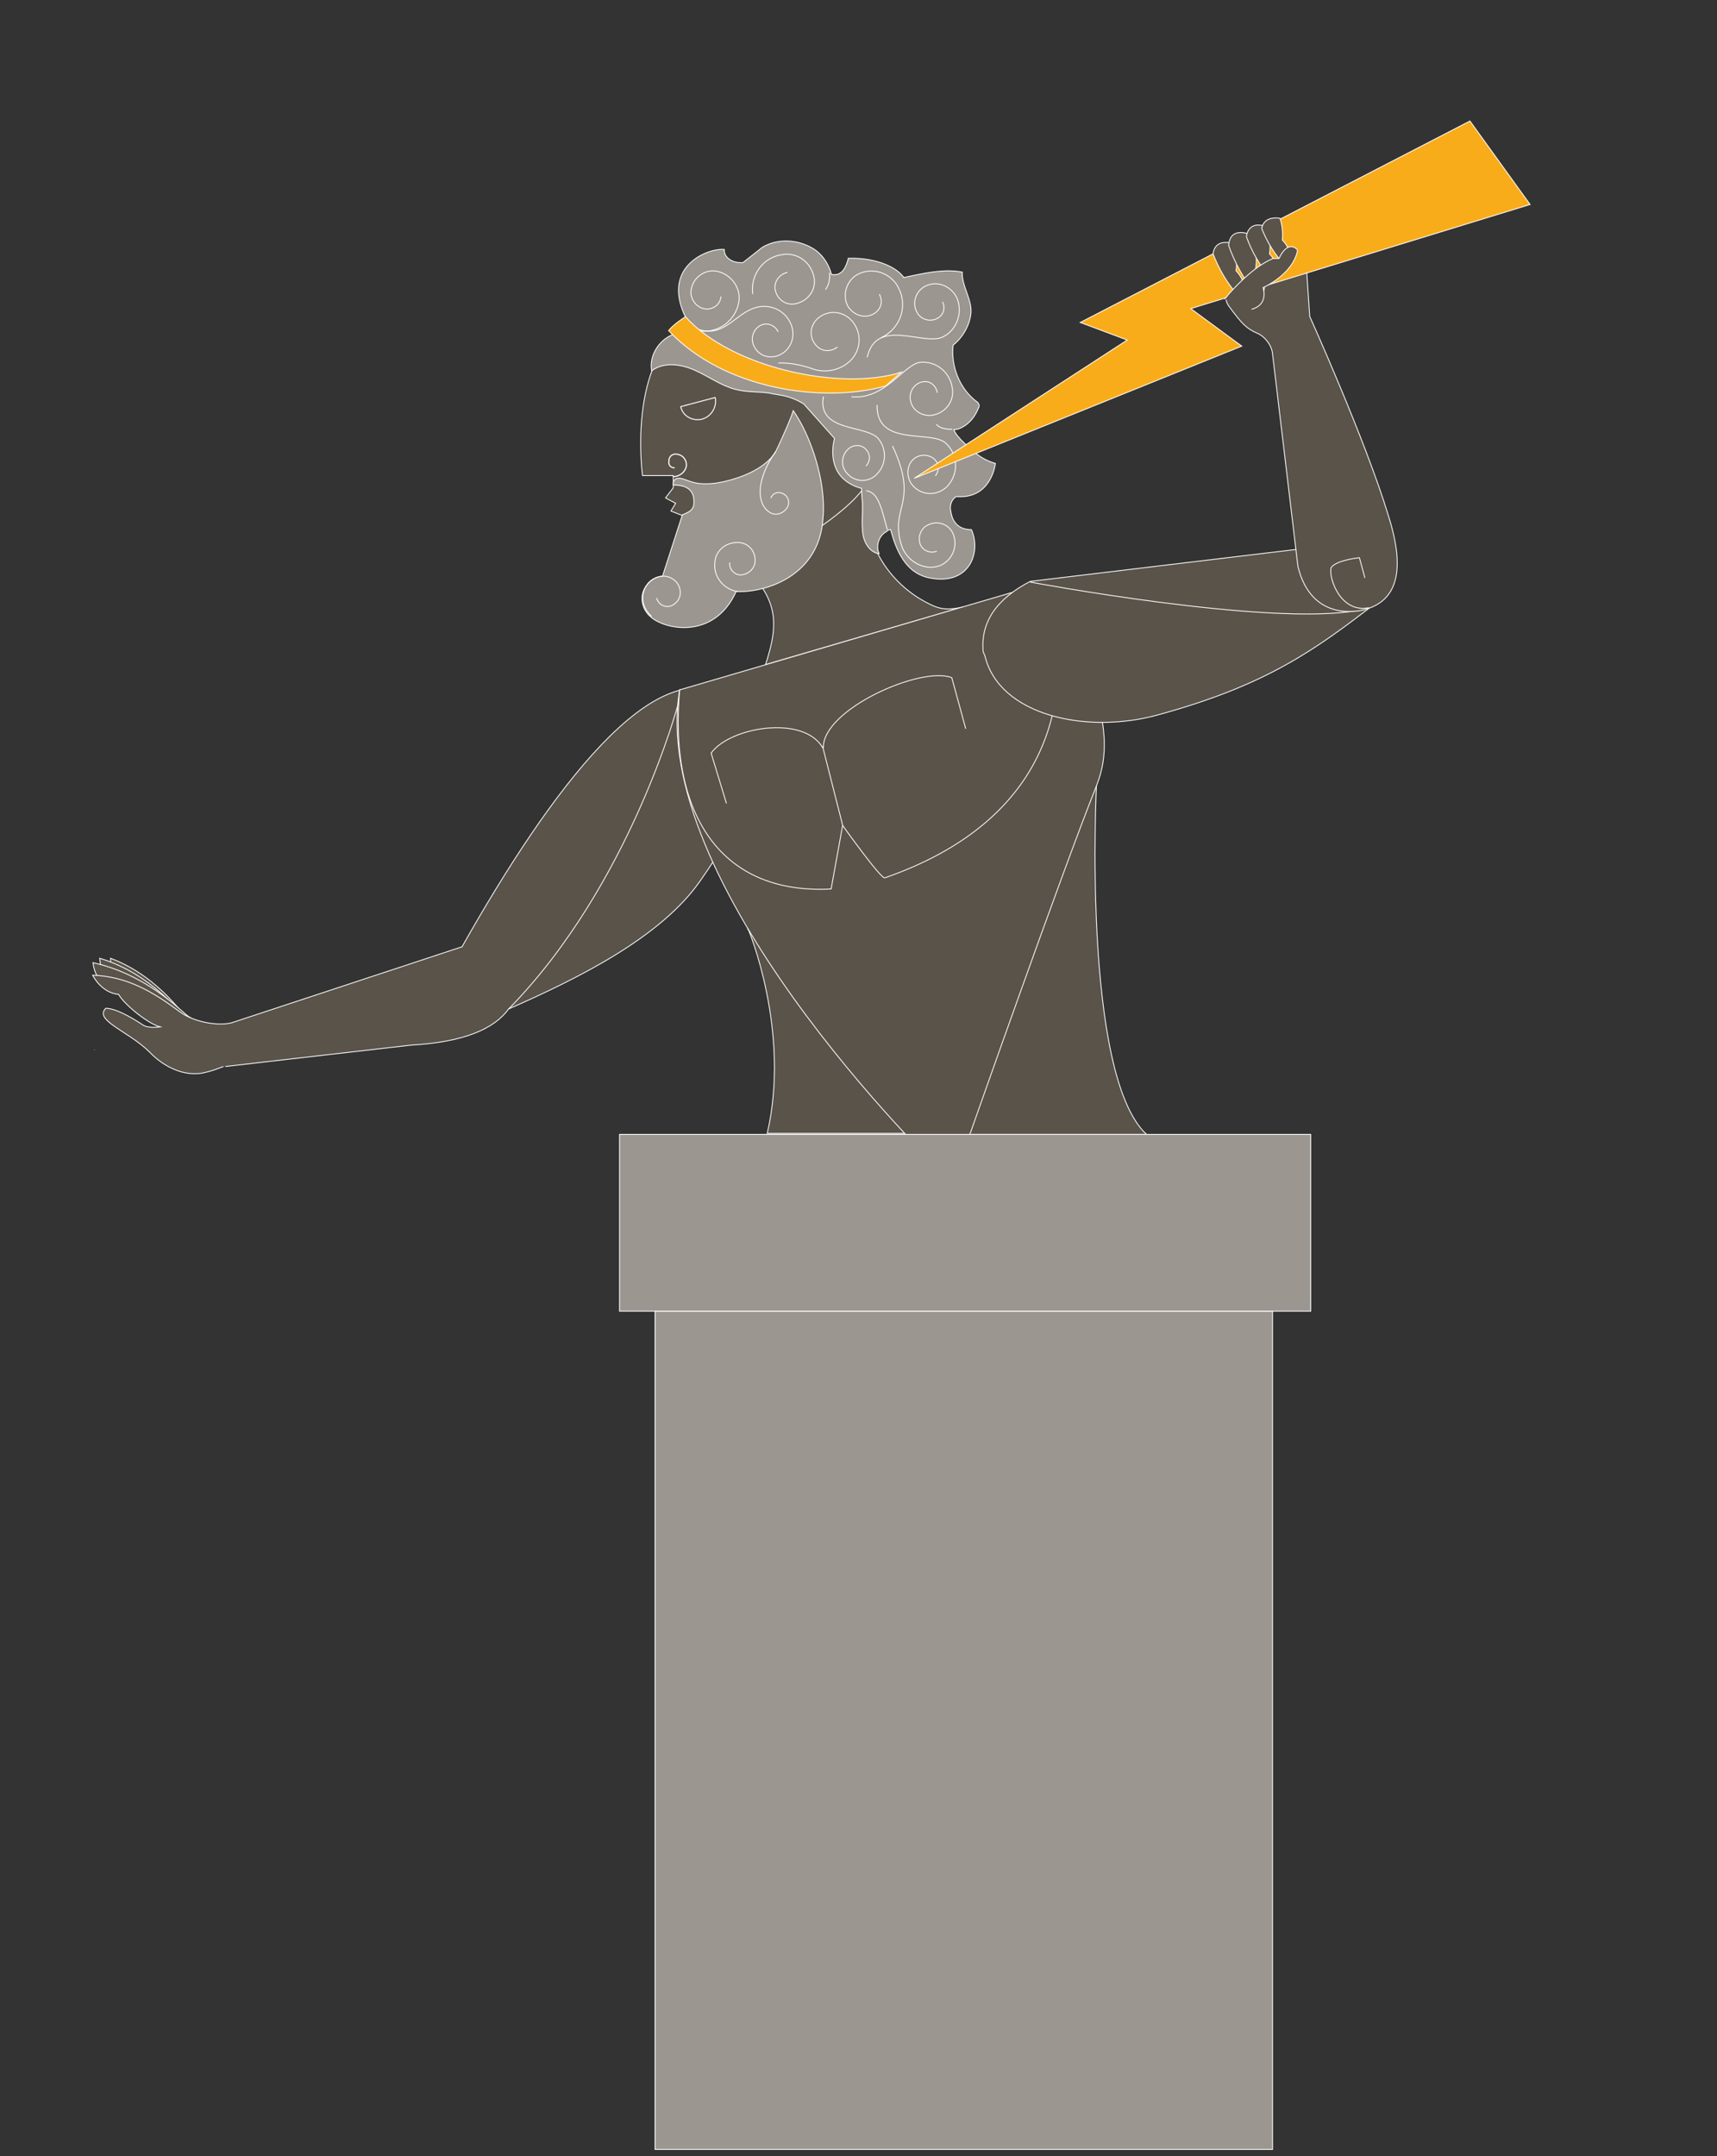 <?xml version="1.0" encoding="utf-8"?>
<!-- Generator: Adobe Illustrator 18.1.1, SVG Export Plug-In . SVG Version: 6.00 Build 0)  -->
<svg version="1.1" id="Warstwa_1" xmlns="http://www.w3.org/2000/svg" xmlns:xlink="http://www.w3.org/1999/xlink" x="0px" y="0px"
	 viewBox="0 0 508 637.9" enable-background="new 0 0 508 637.9" xml:space="preserve">
<rect x="0" y="0" width="508" height="637.9" fill="#333333" stroke="none"/>
<g>
	
		<path fill="#5A534A" stroke="#FFFFFF" stroke-width="0.251" stroke-linecap="round" stroke-linejoin="round" stroke-miterlimit="10" d="
		M226.5,196.6c3.9-12.1,4.5-20.2-9.6-31.8l39.8-22.3c-3,15,4.8,29.3,17.7,35.9c2.7,1.4,5.2,2.5,10.7,1.1L226.5,196.6"/>
	
		<path fill="#5A534A" stroke="#FFFFFF" stroke-width="0.251" stroke-linecap="round" stroke-linejoin="round" stroke-miterlimit="10" d="
		M237.2,89.7c0,0-23-0.2-33.2,5.5c-18.7,11.4-13.9,45.5-13.9,45.5h9.1v3.6l-2.3,3l3,1.6l-1.4,2.3l3.6,1.4c0,0-6.1,14.3,0,17.7
		c8.4,4.8,36.2-11.1,39.1-13.4c0,0,14.8-9.6,15.9-15.9C257.9,134.3,237.2,89.7,237.2,89.7"/>
	<path fill="#9B9690" stroke="#FFFFFF" stroke-width="0.251" stroke-linecap="round" stroke-miterlimit="10" d="M202.9,94
		c-7.5-15.2,6.6-20.7,11.4-20.2c-0.2,2.3,2.3,4.1,5.5,3.9l5.7-4.5c4.1-2.5,9.6-2.5,14.1-0.2c5.2,2.5,6.4,8.2,6.4,8.2
		c0.9,0,3.6,0.9,5-4.8c8.9-0.2,14.6,3,16.4,5.7c5.2-1.1,11.8-2.7,17.3-1.6c-0.2,4.3,3.2,8.4,2.5,12.7c-0.5,3.4-2.5,6.8-5.2,8.9
		c-0.7,6.1,1.8,12.7,6.8,16.6c0.5,0.2,0.7,0.7,0.9,1.1c0,0.2,0,0.7-0.2,0.9c-0.9,2.3-2.5,4.5-4.8,5.7c-0.9,0.5-1.6,0.7-2.5,0.7
		c0.9,2.5,5.5,6.1,5.5,6.1c1.8,1.8,4.3,3.2,6.8,3.9c0,0-1.1,10.7-11.6,9.8c-1.4,0.9-2,2.7-1.6,4.3c0.2,1.6,1.1,5.5,6.1,5.5
		c3,6.6-0.5,16.6-12.3,14.3c-7.3-1.4-10-8.4-11.6-14.3c-0.5,0-0.9,0.2-1.1,0.5c-2.3,1.1-3.4,4.3-2.3,6.6c-2-0.2-3.6-2-4.3-3.9
		c-0.7-1.8-0.7-4.1-0.7-5.9s0.2-4.1,0-6.1c-0.2-1.4-0.2-3.4-0.2-3.4c-9.8-2.7-8.9-11.4-8-14.8l-9.1-10.2c-4.5-2.7-7.1-2.5-10.2-3.2
		c-3.2-0.5-6.6-0.2-10-1.1c-4.3-1.1-8-3.9-12.1-5.7c-4.1-1.8-9.1-2.5-12.7,0.2c-0.9-4.8,2.7-10,7.5-11.1"/>
	<g>
		<path fill="#5A534A" stroke="#FFFFFF" stroke-width="0.251" stroke-linecap="round" stroke-miterlimit="10" d="M55.9,301.7
			c-0.7,0.5-8-12.5-23.2-18.2l0,0c0,2.7,0.5,6.1,5.9,8.4l0,0c3,10,13.4,13,13.4,13.2"/>
		<path fill="#5A534A" stroke="#FFFFFF" stroke-width="0.251" stroke-linecap="round" stroke-miterlimit="10" d="M54.1,299.9
			c-0.5,0.5-9.1-11.8-24.6-16.4l0,0c0.2,2.7,0.9,6.1,6.6,8l0,0c2.3,5.9,8.9,9.8,12.3,11.4"/>
		<path fill="#DBC6AB" stroke="#FFFFFF" stroke-width="0.168" stroke-linecap="round" stroke-miterlimit="10" d="M36.8,302.8"/>
		<path fill="#DBC6AB" stroke="#FFFFFF" stroke-width="0.168" stroke-linecap="round" stroke-miterlimit="10" d="M31.4,308.1"/>
		<path fill="#DBC6AB" stroke="#FFFFFF" stroke-width="0.168" stroke-linecap="round" stroke-miterlimit="10" d="M20.4,311"/>
		
			<line fill="none" stroke="#FFFFFF" stroke-width="0.168" stroke-linecap="round" stroke-miterlimit="10" x1="28" y1="310.6" x2="28" y2="310.6"/>
		<path fill="#5A534A" stroke="#FFFFFF" stroke-width="0.251" stroke-linecap="round" stroke-miterlimit="10" d="M56.4,301
			c-0.7,0.7-11.1-12.3-28.9-16.2l0,0c0.5,3.2,1.6,6.8,8,8.2l0,0c5,10.7,17.1,12.1,17.1,12.1"/>
		<path fill="#5A534A" stroke="#FFFFFF" stroke-width="0.251" stroke-linecap="round" stroke-miterlimit="10" d="M216.8,207.5
			l-0.9-0.9c-21.8-15-53,27.1-79.2,73.5l-68.2,22.5c-4.5,1.1-11.6-0.5-15.2-3.2c-8.2-6.1-15.7-10.5-25.9-10.9c0,0,2.5,5.2,7.7,5.7
			c1.8,3.2,9.1,8.9,12.3,9.6c0,0-3.4,0.5-5-0.5c-1.4-0.9-7.5-5-11.1-5c-3.6,3.6,6.8,6.8,13,13c4.1,4.3,10.2,7.3,15.9,6.1
			c2.3-0.5,3.9-1.1,5.7-1.8h0.2c-0.2,0,55.5-6.4,55.5-6.4c15.7-0.9,24.6-4.8,28.9-10.7c20.7-9.1,45-21.2,56.6-37.8
			C220,242.5,230,219.8,216.8,207.5z"/>
	</g>
	<path fill="#5A534A" stroke="#FFFFFF" stroke-width="0.251" stroke-linecap="round" stroke-miterlimit="10" d="M221.3,274.8
		c0.2,0.2,12.7,30.3,5.7,60.5h43.7l-17.5-60.5H221.3z"/>
	<path fill="#5A534A" stroke="#FFFFFF" stroke-width="0.251" stroke-linecap="round" stroke-miterlimit="10" d="M324.4,232.5
		c0,0-4.3,85.3,14.8,103.1h-59.4l-2-71L324.4,232.5z"/>
	
		<path fill="none" stroke="#FFFFFF" stroke-width="0.335" stroke-linecap="round" stroke-linejoin="round" stroke-miterlimit="10" d="
		M199.5,138.4c-1.1,0-1.8-0.9-1.6-2c0-1.4,1.1-2.3,2.5-2c1.6,0.2,2.7,1.6,2.7,3.2c-0.2,2-2,3.4-3.9,3.4"/>
	
		<path fill="none" stroke="#FFFFFF" stroke-width="0.287" stroke-linecap="round" stroke-linejoin="round" stroke-miterlimit="10" d="
		M207.7,124c2.7-0.7,4.5-3.6,3.9-6.4l-10.2,2.7C202,123.1,204.9,124.7,207.7,124z"/>
	
		<path fill="none" stroke="#FFFFFF" stroke-width="0.251" stroke-linecap="round" stroke-linejoin="round" stroke-miterlimit="10" d="
		M243.6,117.4c-1.8,10.5,12.5,8.2,16.2,12.3c2.7,3.2,2.5,8-0.7,10.9c-2.5,2.3-6.4,2-8.6-0.7c-1.8-2-1.6-5.2,0.5-7.1
		c1.6-1.4,4.1-1.4,5.5,0.5c1.1,1.4,0.9,3.2-0.2,4.5"/>
	
		<path fill="none" stroke="#FFFFFF" stroke-width="0.251" stroke-linecap="round" stroke-linejoin="round" stroke-miterlimit="10" d="
		M259.5,119.9c-0.2,12.3,15.7,7.3,20.2,11.1c3.6,3.2,4.1,8.6,0.9,12.5c-2.5,3-7.1,3.4-10,0.7c-2.3-2-2.7-5.7-0.7-8
		c1.6-1.8,4.5-2,6.4-0.5c1.6,1.4,1.6,3.6,0.5,5"/>
	
		<path fill="none" stroke="#FFFFFF" stroke-width="0.251" stroke-linecap="round" stroke-linejoin="round" stroke-miterlimit="10" d="
		M264.1,132c8,17.3-1.1,17.7,2.7,29.6c1.6,4.5,6.8,7.5,11.4,5.7c3.6-1.6,5.2-5.7,3.9-9.1c-1.1-3-4.5-4.3-7.3-3
		c-2.3,0.9-3.4,3.6-2.5,5.9c0.7,1.8,3,2.7,4.8,2"/>
	
		<path fill="none" stroke="#FFFFFF" stroke-width="0.251" stroke-linecap="round" stroke-linejoin="round" stroke-miterlimit="10" d="
		M252,117.4c9.8,0.9,15.5-9.6,20.2-10.2c4.8-0.5,9.1,3,9.6,8c0.5,3.9-2.5,7.3-6.4,7.7c-3.2,0.2-5.9-2-6.1-5c-0.2-2.5,1.6-4.8,4.1-5
		c2-0.2,3.6,1.4,3.9,3.2"/>
	
		<path fill="none" stroke="#FFFFFF" stroke-width="0.251" stroke-linecap="round" stroke-linejoin="round" stroke-miterlimit="10" d="
		M207.2,97.9c5.5,0.7,10.5-3.2,11.4-8.6c0.7-4.3-2.5-8.4-6.8-9.1c-3.4-0.5-6.8,2-7.3,5.5c-0.5,2.7,1.6,5.5,4.3,5.7
		c2.3,0.2,4.3-1.4,4.5-3.6"/>
	
		<path fill="none" stroke="#FFFFFF" stroke-width="0.251" stroke-linecap="round" stroke-linejoin="round" stroke-miterlimit="10" d="
		M206.5,97.4c7.5,2.5,10.5-3.9,16.2-6.1c4.5-1.8,9.6,0.2,11.4,4.8c1.4,3.6-0.2,7.7-3.9,9.1c-3,1.1-6.1-0.2-7.3-3.2
		c-0.9-2.3,0.2-5,2.5-5.9c1.8-0.7,3.9,0.2,4.8,2"/>
	
		<path fill="none" stroke="#FFFFFF" stroke-width="0.251" stroke-linecap="round" stroke-linejoin="round" stroke-miterlimit="10" d="
		M230.4,107.4c3.9-0.2,8.4,1.1,10.2,1.8c3.4,1.1,7.3,0.5,10.2-1.8c3.9-3,4.5-8.6,1.4-12.3c-2.5-3-6.8-3.6-10-1.1c-2.5,2-3,5.5-0.9,8
		c1.6,2,4.3,2.3,6.4,0.7"/>
	
		<path fill="none" stroke="#FFFFFF" stroke-width="0.251" stroke-linecap="round" stroke-linejoin="round" stroke-miterlimit="10" d="
		M260.7,99.9c5.5-2.5,8-9.1,5.2-14.6c-2-4.3-7.3-6.4-11.8-4.3c-3.4,1.6-5,5.9-3.4,9.3c1.4,2.7,4.8,4.1,7.5,2.7
		c2.3-1.1,3.2-3.6,2-5.9"/>
	
		<path fill="none" stroke="#FFFFFF" stroke-width="0.251" stroke-linecap="round" stroke-linejoin="round" stroke-miterlimit="10" d="
		M256.6,105.6c2.7-11.8,16.8-3.2,22.3-5.9c4.3-2,6.1-7.5,4.1-11.8c-1.8-3.4-5.9-5-9.3-3.2c-2.7,1.4-3.9,4.8-2.5,7.5
		c1.1,2.3,3.9,3.2,6.1,2c1.8-0.9,2.5-3,1.6-4.8"/>
	
		<path fill="none" stroke="#FFFFFF" stroke-width="0.251" stroke-linecap="round" stroke-linejoin="round" stroke-miterlimit="10" d="
		M222.7,86.9c-0.7-5.7,3.2-10.9,8.9-11.6c4.5-0.7,8.6,2.5,9.3,7.1c0.5,3.6-2,6.8-5.7,7.5c-3,0.5-5.5-1.6-5.9-4.5
		c-0.2-2.3,1.4-4.3,3.6-4.8"/>
	<path fill="#9B9690" stroke="#FFFFFF" stroke-width="0.251" stroke-linecap="round" stroke-miterlimit="10" d="M234.7,121.5
		c-0.9,3-5,11.8-5.2,12.1c-3.2,5.5-11.8,8.4-17.5,9.3c-6.4,0.9-8.2-0.9-10.7-1.4c-0.7,0-1.1,0-1.4,0.2c-0.9,0.5-0.7,1.8-0.7,1.8
		c2.5,0,5.9,0.5,6.1,4.5c0.2,2.7-1.1,3.4-3.4,4.3c0,0-3.2,9.8-5.9,18.2c-2.7,0-5,2.5-5.7,4.5c-0.9,2.5,0,5.5,2,7.3
		c3.9,3.9,18.9,7.3,25.5-7.3c6.4,0.5,24.6-3.2,25.7-21.8C244.5,142.2,239.7,128.6,234.7,121.5z"/>
	
		<path fill="none" stroke="#FFFFFF" stroke-width="0.251" stroke-linecap="round" stroke-linejoin="round" stroke-miterlimit="10" d="
		M218.1,175c-4.1-0.7-7.1-4.5-6.6-8.6c0.2-3.6,3.4-6.1,7.1-5.9c3,0.2,5,2.7,4.8,5.7c-0.2,2.3-2.3,3.9-4.5,3.9
		c-1.8-0.2-3.2-1.8-3-3.6"/>
	
		<path fill="none" stroke="#FFFFFF" stroke-width="0.251" stroke-linecap="round" stroke-linejoin="round" stroke-miterlimit="10" d="
		M192.7,182.3c-0.9-0.9-1.8-2-2.3-3.6c-0.9-3.4,0.9-7.1,4.3-8c2.7-0.9,5.7,0.7,6.4,3.4c0.7,2.3-0.7,4.5-2.7,5.2
		c-1.8,0.5-3.6-0.5-4.1-2.3"/>
	
		<path fill="none" stroke="#FFFFFF" stroke-width="0.251" stroke-linecap="round" stroke-linejoin="round" stroke-miterlimit="10" d="
		M229.5,133.6c0,0-6.4,8.4-4.1,15c0.5,1.4,1.4,2.5,2.7,3.2c2,0.9,4.1-0.2,5-2c0.7-1.6-0.2-3.4-1.8-3.9c-1.1-0.5-2.7,0-3.2,1.4"/>
	<path fill="#5A534A" stroke="#FFFFFF" stroke-width="0.251" stroke-linecap="round" stroke-miterlimit="10" d="M309.8,172.2
		c18.9,35.5,18.9,49.4,14.6,60.3c-10.2,25.5-37.1,102.1-37.1,102.1l-5.7,14.8c-7.7-6.8-90.1-88.7-80.5-145.4"/>
	
		<path fill="#5A534A" stroke="#FFFFFF" stroke-width="0.251" stroke-linecap="round" stroke-linejoin="round" stroke-miterlimit="10" d="
		M245.9,263c-34.1,1.8-48-24.1-44.8-58.9l108.5-31.8c9.8,33.9,0.9,70.5-47.8,87.4c-1.1,0.5-12.5-15.5-12.5-15.5L245.9,263z"/>
	<path fill="none" stroke="#19181C" stroke-width="0.251" stroke-linecap="round" stroke-miterlimit="10" d="M328.7,282.1"/>
	
		<line fill="none" stroke="#FFFFFF" stroke-width="0.251" stroke-linecap="round" stroke-miterlimit="10" x1="243.4" y1="220.9" x2="249.3" y2="244.1"/>
	<path fill="#DBC6AB" stroke="#19181C" stroke-width="0.251" stroke-linecap="round" stroke-miterlimit="10" d="M208.8,200.5"/>
	<path fill="#5A534A" stroke="#FFFFFF" stroke-width="0.251" stroke-miterlimit="10" d="M407.2,159.7L304.8,172
		c-9.6,5-14.8,11.8-13.9,20.9l0.5,1.1c4.1,17.5,29.8,23.4,51.2,17.5c32.5-8.9,46.6-19.3,65.5-33.9c-0.2-3.2-0.9-4.8,0.5-8
		C409.7,167.5,407.9,162.7,407.2,159.7z"/>
	
		<path fill="none" stroke="#FFFFFF" stroke-width="0.251" stroke-linecap="round" stroke-linejoin="round" stroke-miterlimit="10" d="
		M200.8,207.7c0,0-14.1,53.9-50.3,90.8"/>
	<path fill="none" stroke="#FFFFFF" stroke-width="0.251" stroke-miterlimit="10" d="M304.8,172.2c0,0,70.3,13.2,96.9,8.4"/>
	
		<path fill="none" stroke="#FFFFFF" stroke-width="0.251" stroke-linecap="round" stroke-linejoin="round" stroke-miterlimit="10" d="
		M243.4,221.2c-5.7-9.8-27.5-6.1-33,1.6l4.5,14.8"/>
	
		<path fill="none" stroke="#FFFFFF" stroke-width="0.251" stroke-linecap="round" stroke-linejoin="round" stroke-miterlimit="10" d="
		M243.6,221.2c-0.2-11.4,29.1-24.3,38-20.7l4.1,15"/>
	
		<path fill="none" stroke="#FFFFFF" stroke-width="0.335" stroke-linecap="round" stroke-linejoin="round" stroke-miterlimit="10" d="
		M237.2,89.7"/>
	<path fill="none" stroke="#FFFFFF" stroke-width="0.251" stroke-linecap="round" stroke-miterlimit="10" d="M262.5,156.6
		c-1.6-5.7-2.5-10.9-6.1-11.4"/>
	
		<path fill="none" stroke="#F15A29" stroke-width="0.335" stroke-linecap="round" stroke-linejoin="round" stroke-miterlimit="10" d="
		M204,95.1"/>
	<path fill="#F9AC1A" stroke="#FFFFFF" stroke-width="0.251" stroke-miterlimit="10" d="M262,114.2c-18.4,5.2-47.8,1.1-64.2-16.4
		c1.6-2,5-4.1,5-4.1c13.6,15.2,46.2,22.1,63.9,16.4L262,114.2z"/>
	<path fill="none" stroke="#FFFFFF" stroke-width="0.251" stroke-linecap="round" stroke-miterlimit="10" d="M245.4,80.8
		c0,0,0.5,2.5-1.1,4.8"/>
	<path fill="none" stroke="#FFFFFF" stroke-width="0.251" stroke-linecap="round" stroke-miterlimit="10" d="M281.6,127
		c-1.6,0-3.4-0.2-4.5-1.4"/>
	<g>
		<path fill="#5A534A" stroke="#FFFFFF" stroke-width="0.251" stroke-miterlimit="10" d="M384,167.5l-7.5-62.8
			c-0.2-2.5-2.3-5.2-4.5-6.1c-3.2-1.4-4.5-2.7-8.4-8c-3.6-4.8,3.6-15,3.6-15s18.9-9.1,18.7-5.7l1.6,23.7c0,0,16.4,36.4,23.2,58.7
			c2.7,8.6,7.1,25.7-8.6,28.4C394.4,181.8,386.7,178.8,384,167.5z"/>
		<polygon fill="#F9AC1A" stroke="#FFFFFF" stroke-width="0.251" stroke-miterlimit="10" points="434.9,35.8 452.7,60.5 
			352.3,91.3 367.4,102.4 270.5,141.5 333.5,100.6 319.6,95.4 		"/>
		<path fill="#DBC6AB" stroke="#FFFFFF" stroke-width="0.168" stroke-miterlimit="10" d="M342.8,74.7"/>
		<path fill="#DBC6AB" stroke="#FFFFFF" stroke-width="0.168" stroke-miterlimit="10" d="M348.5,79.9"/>
		<path fill="#DBC6AB" stroke="#FFFFFF" stroke-width="0.168" stroke-miterlimit="10" d="M369.4,83.3"/>
		<line fill="none" stroke="#FFFFFF" stroke-width="0.168" stroke-miterlimit="10" x1="349.2" y1="82.8" x2="349.2" y2="82.8"/>
		<path fill="#5A534A" stroke="#FFFFFF" stroke-width="0.251" stroke-miterlimit="10" d="M358.9,75.1c1.6,4.1,4.1,8.9,8.2,13.2l0,0
			c0.9-2,1.8-4.8-1.4-8.2l0,0c0.5-3.2-0.2-5.9-1.1-8.2C364.9,72.2,359.6,70.1,358.9,75.1z"/>
		<path fill="#5A534A" stroke="#FFFFFF" stroke-width="0.251" stroke-miterlimit="10" d="M363.5,72.6c1.6,4.5,4.5,10.7,9.6,15.9
			l0,0c1.1-2.3,2-5.2-1.6-9.1l0,0c0.7-3.9-0.5-7.3-1.6-10C369.9,69.4,364,66.7,363.5,72.6z"/>
		<path fill="#5A534A" stroke="#FFFFFF" stroke-width="0.251" stroke-miterlimit="10" d="M374.2,66.9c1.6,3.2,1.8,5.5,1.4,8.2l0,0
			c3.2,3.4,2.5,6.1,1.4,8.2l0,0c-4.3-4.3-6.8-9.3-8.2-13.2C368.7,69.9,369.2,65.3,374.2,66.9z"/>
		<path fill="#5A534A" stroke="#FFFFFF" stroke-width="0.251" stroke-miterlimit="10" d="M373.3,67.6c1.4,3.6,3.9,8,7.5,11.6l0,0
			c0.9-2,1.8-4.8-1.4-8.2l0,0c0.2-2,0-4.3-0.7-6.4C379,64.6,374,63.5,373.3,67.6z"/>
		<path fill="#5A534A" stroke="#FFFFFF" stroke-width="0.251" stroke-miterlimit="10" d="M370.3,91.5c5.2-1.4,3.4-6.4,3.4-6.4
			s8.9-3.9,10.2-11.1c-1.1-1.4-3.4-2-5.5,2.5l-1.8,0c-4.8,2-9.6,6.6-13.4,10.9c-0.2,0.5-0.7,0.7-0.9,1.1"/>
		
			<path fill="none" stroke="#FFFFFF" stroke-width="0.251" stroke-linecap="round" stroke-linejoin="round" stroke-miterlimit="10" d="
			M404.9,179.8c-8.2,1.6-11.8-8.6-11.1-11.8c1.4-2.3,8.4-3,8.4-3l1.6,5.9"/>
	</g>
	<g>
		
			<rect x="193.8" y="387.9" fill="#9B9690" stroke="#FFFFFF" stroke-width="0.251" stroke-linecap="round" stroke-miterlimit="10" width="182.7" height="248"/>
		
			<rect x="183.3" y="335.6" fill="#9B9690" stroke="#FFFFFF" stroke-width="0.251" stroke-linecap="round" stroke-miterlimit="10" width="204.5" height="52.3"/>
	</g>
</g>
</svg>
